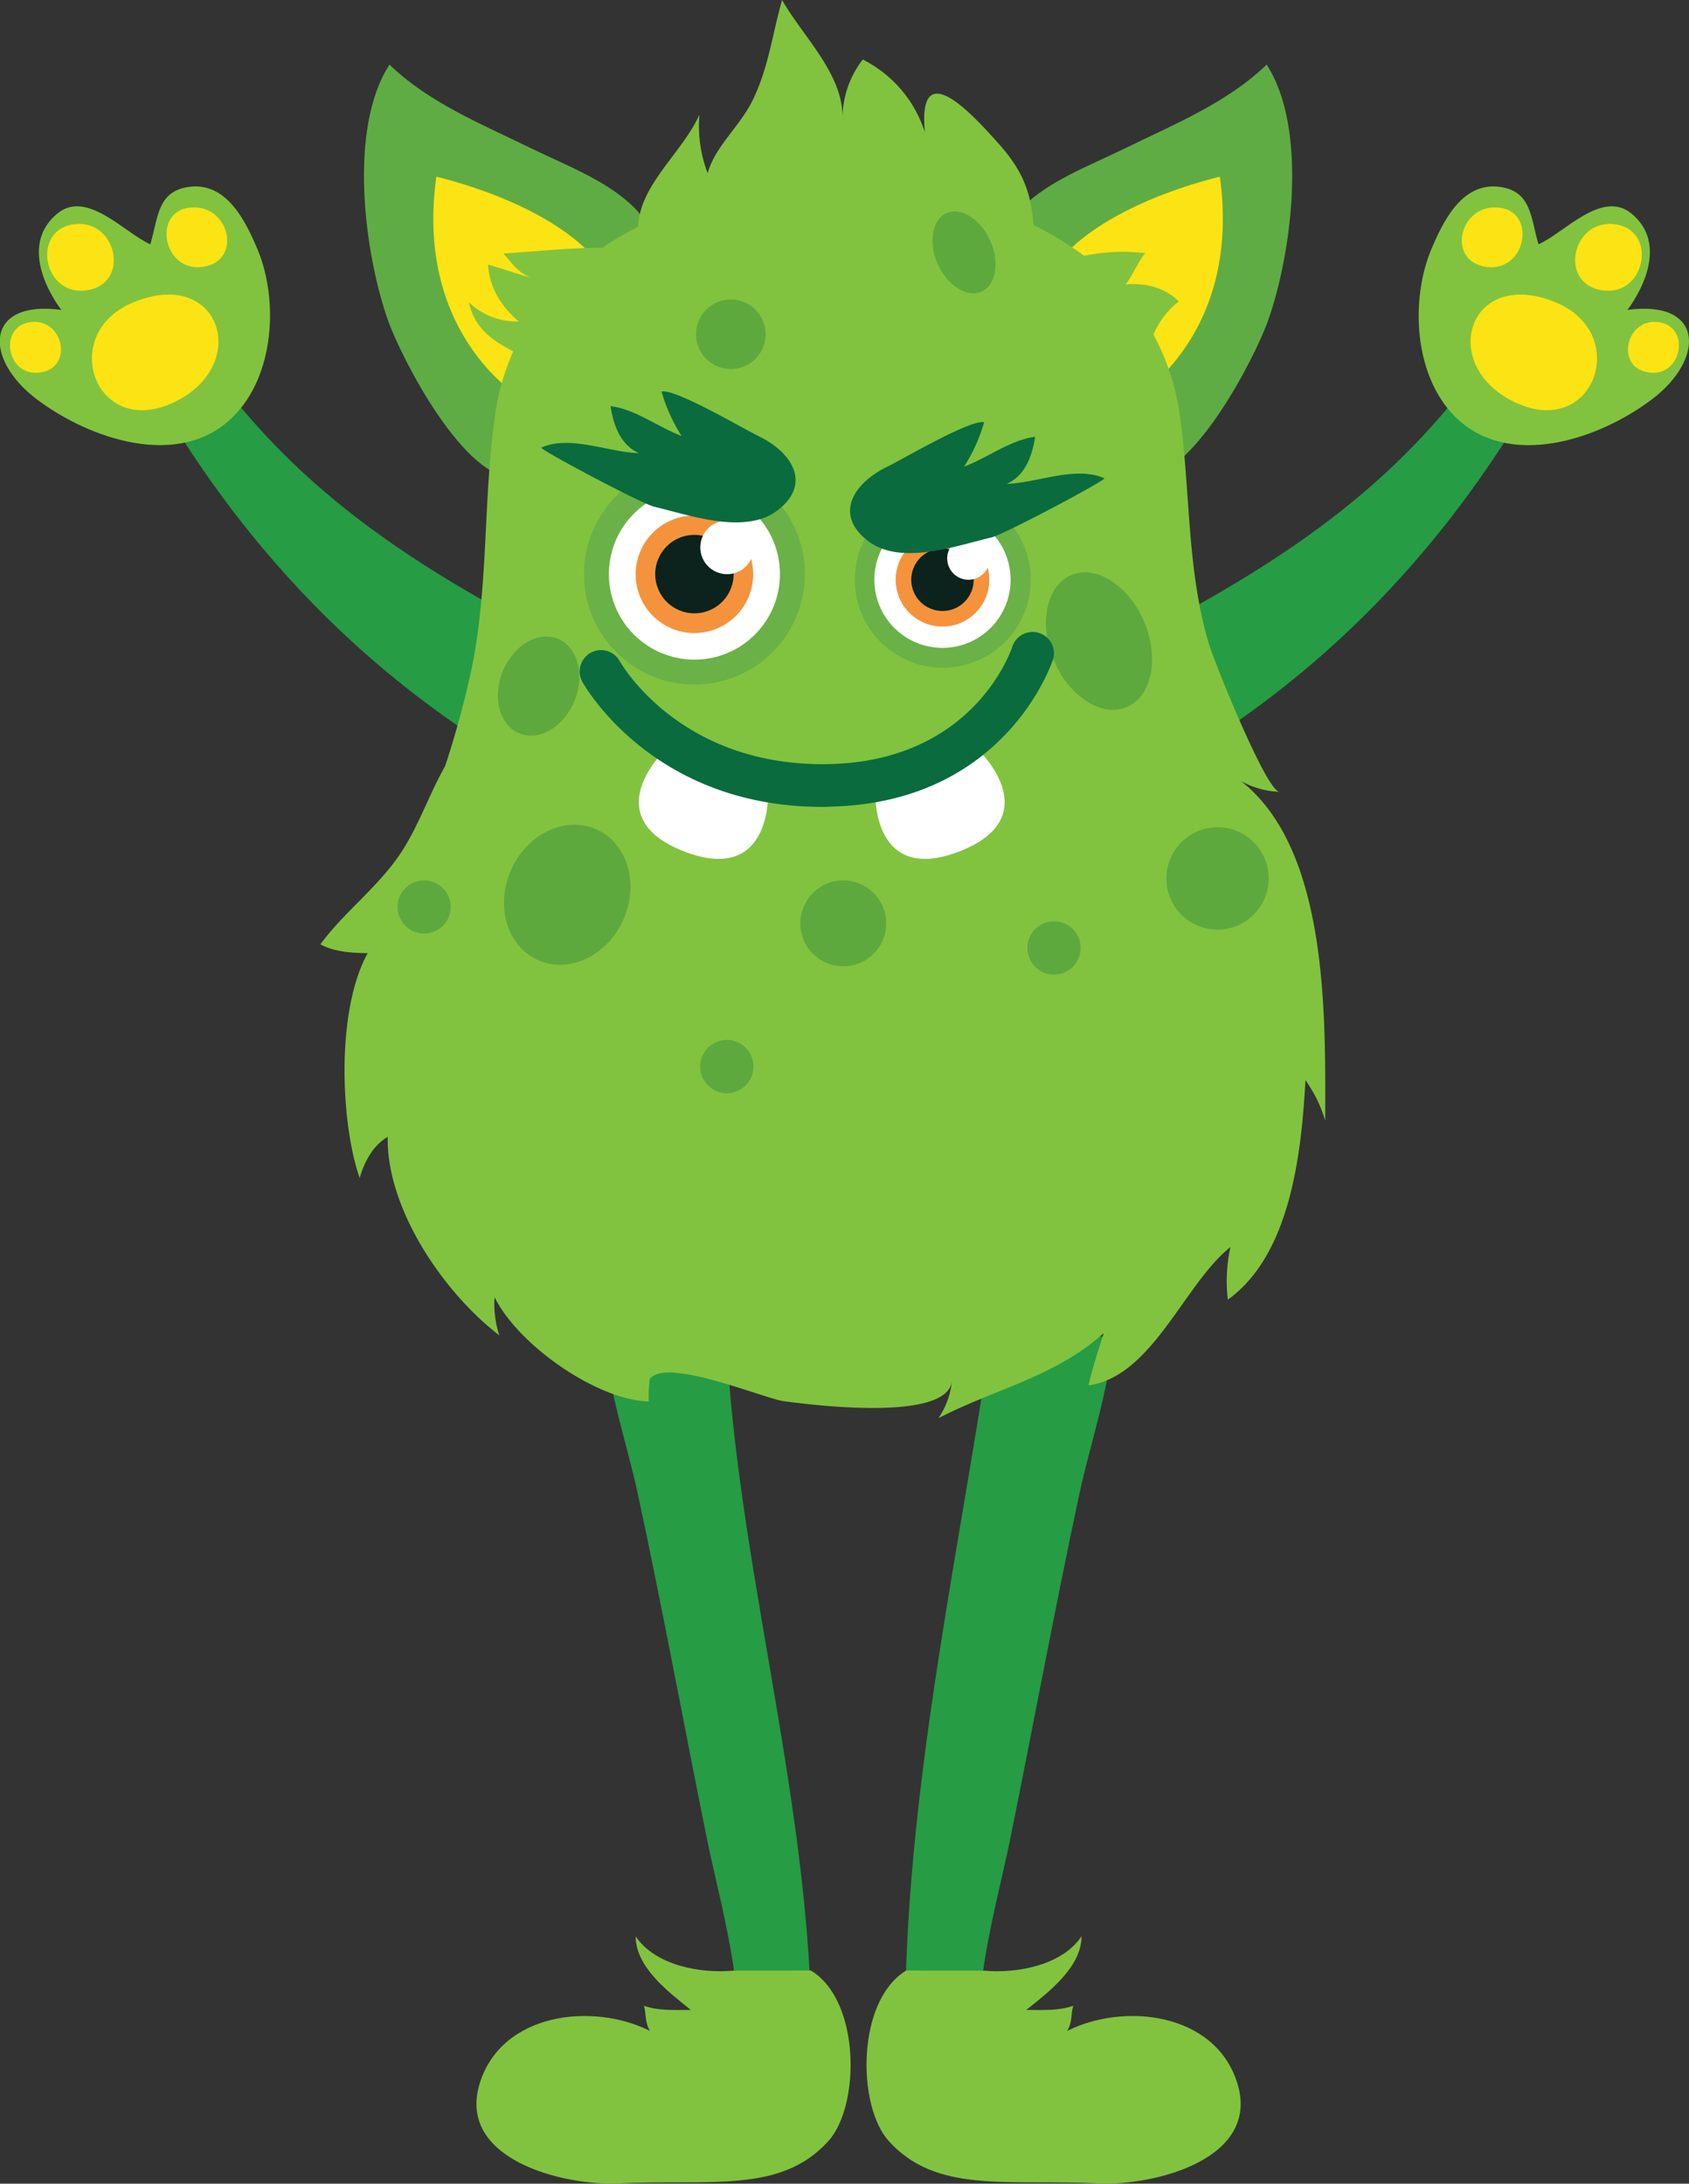 <svg xmlns="http://www.w3.org/2000/svg" viewBox="0 0 275.28 355.83">
  <rect x="0" y="0" width="275.28" height="355.83" fill="#333333" stroke="none"/>
  <g id="Layer_2" data-name="Layer 2">
    <g id="object">
      <path class="cls-1" fill="#269c44" d="M187.67 102.67c32.41-16.89 45.48-30.87 58.24-49.41 2.58 3.15 2.34 5.87 5.64 8.18-21.67 39-48.51 55.19-57.45 61.26-.81.55-4.1-13.7-6.43-20.03z"/>
      <path class="cls-2" fill="#81c33f" d="M269.24 65.07c8.72-6.58 8.51-16.26-4-14.57 0 0 7.79-9.8.67-15.69-4.81-4-11 3.19-15.16 5-1.3-4.34-1.11-8.76-6.48-9.38-6.16-.71-9.2 6-11 10.21-3.48 8.42-2.76 20.65 3.91 27.29 8.76 8.63 23.41 3.68 32.06-2.86z"/>
      <path class="cls-3" fill="#fce314" d="M253.67 49.32c-14.28-6-19.46 10.12-6.82 16.2 12.86 6.2 19.08-11.03 6.82-16.2zM243.48 33.8c-5.74.14-7.55 8.67-1.37 9.67 6.89 1.1 8.61-9.85 1.37-9.67zM263.05 36.52c-7-.74-9.13 10.1-1.54 10.83 6.87.65 8.63-10.07 1.54-10.83zM270.17 52.47c-5.33-.56-7 7.7-1.17 8.26 5.24.5 6.58-7.68 1.17-8.26z"/>
      <path class="cls-1" fill="#269c44" d="M87.61 102.67C55.2 85.78 42.13 71.8 29.37 53.26c-2.58 3.15-2.34 5.87-5.65 8.18 21.67 39 48.52 55.19 57.46 61.26.82.55 4.08-13.7 6.43-20.03z"/>
      <path class="cls-2" fill="#81c33f" d="M6 65.07c-8.72-6.58-8.51-16.26 4-14.57 0 0-7.79-9.8-.66-15.69 4.8-4 11 3.19 15.16 5 1.3-4.34 1.11-8.76 6.48-9.38 6.16-.71 9.2 6 11 10.21C45.44 49 44.71 61.25 38 67.89c-8.66 8.67-23.31 3.72-32-2.82z"/>
      <path class="cls-3" fill="#fce314" d="M21.61 49.32c14.28-6 19.45 10.12 6.82 16.2-12.87 6.2-19.09-11.03-6.82-16.2zM31.8 33.8c5.74.14 7.54 8.67 1.37 9.67-6.85 1.1-8.61-9.85-1.37-9.67zM12.22 36.52c7-.74 9.13 10.1 1.55 10.83-6.88.65-8.63-10.07-1.55-10.83zM5.1 52.47c5.33-.56 7 7.7 1.18 8.26-5.28.5-6.58-7.68-1.18-8.26z"/>
      <path class="cls-1" fill="#269c44" d="M98.51 217.8c.58 8.64 3.62 17.18 5.45 25.67 4.05 18.78 7.5 37.62 11.32 56.45 2.38 11.76 8.46 31.19 2.59 42.68 5.26-2.87 8.28-1.16 14.16-1.38 2.22-40.93-11.83-83.5-13.66-123.42z"/>
      <path class="cls-2" fill="#81c33f" d="M119.46 321.12c-5.34.49-12.71-.87-15.86-5.6 0 5.07 5.44 9.14 9 12-2.62 0-5.38.16-7.66-.69.42 1.26.11 2.66 1 4.11-9.32-4.69-24.18-3-27.75 8.54-3.81 12.35 13.54 16.73 22.65 16.3 15-.71 26.4 1.71 34.18-6.9 5.18-5.73 5.27-22.85-2.85-27.78z"/>
      <path class="cls-1" fill="#269c44" d="M181.37 217.8c-.59 8.64-3.62 17.18-5.46 25.67-4 18.78-7.5 37.62-11.31 56.45-2.39 11.76-8.46 31.19-2.59 42.68-5.26-2.87-8.29-1.16-14.17-1.38-2.22-40.93 8-84.75 13.66-123.42z"/>
      <path class="cls-2" fill="#81c33f" d="M160.41 321.12c5.34.49 12.71-.87 15.86-5.6 0 5.07-5.44 9.14-9 12 2.61 0 5.38.16 7.66-.69-.42 1.26-.11 2.66-1 4.11 9.32-4.69 24.17-3 27.74 8.54 3.81 12.35-13.54 16.73-22.64 16.3-15-.71-26.4 1.71-34.18-6.9-5.18-5.73-5.28-22.85 2.84-27.78z"/>
      <path class="cls-4" fill="#5fac44" d="M103.34 33.8C98.91 29.43 92.4 27 86.8 24.28 78.32 20.13 70 16.8 63.48 10.53c-6.81 10.47-4.07 30.95-.19 41.83 2.16 6 12.5 26.23 20.86 25.44l28.67-34.67c-4.55-.13-6.43-6.31-9.48-9.33z"/>
      <path class="cls-3" fill="#fce314" d="M85.82 65.47S67.43 55.41 71.11 28.8c0 0 29.43 6.5 30 23.06z"/>
      <path class="cls-4" fill="#5fac44" d="M166.59 33.8c4.42-4.37 10.94-6.78 16.54-9.52 8.48-4.15 16.78-7.48 23.31-13.75 6.82 10.49 4.08 30.95.19 41.83-2.15 6-12.5 26.23-20.86 25.44l-28.66-34.67c4.55-.13 6.43-6.31 9.48-9.33z"/>
      <path class="cls-3" fill="#fce314" d="M184.1 65.47s18.4-10.06 14.72-36.67c0 0-29.43 6.5-30 23.06z"/>
      <path class="cls-2" fill="#81c33f" d="M202.22 127.25a14 14 0 0 0 6.33 1.78c-2.15-.05-10.63-21.16-11.51-24.1-3.63-12.06-3-24.75-4.72-37.1a38.74 38.74 0 0 0-4.32-13.3 13.15 13.15 0 0 1 4.12-5.4c-2.09-2.23-5.56-3.09-8.66-2.78.89-1.1 2.26-4 3.16-5.1a31.49 31.49 0 0 0-9.94.43c-1.09-.82-2.21-1.59-3.37-2.31a52.92 52.92 0 0 0-4.86-2.68c-.42-5-1.46-8.58-5.78-13.39-4.1-4.56-13.15-14.58-11.93-1.74A20.11 20.11 0 0 0 140.62 9.7a15.66 15.66 0 0 0-3.3 9.23c-.08-7.09-6.48-13-9.85-18.93-1.59 5.52-2.19 11-4.8 16.33-2 4.17-6.17 7.57-7.33 11.9a21.55 21.55 0 0 1-1.34-9.56c-2.79 6.24-9.75 11.41-10 18.29-1.48.75-2.92 1.55-4.3 2.41-.5.31-1 .63-1.46 1-5.36 0-11 .61-16.19.94 1.42 1.6 2.34 3.07 4.39 3.9-2.32-.6-4.62-1.48-6.9-2.09.23 3.82 2.18 6.81 5 9.26a11.18 11.18 0 0 1-8.13-3.13c1 4.41 4 6.33 7.24 8a39.11 39.11 0 0 0-3 10.63c-1.92 13.67-1 27.47-3.78 41.07a155.25 155.25 0 0 1-4.33 15.91c-2.54 4.43-4.25 9.64-7.22 14.14-3.76 5.64-9.3 9.66-13.1 14.88 2.16 1.19 5 1.41 7.7 1.44-5.22 9.47-4.38 27.83-1.3 36.63.78-2.71 2.21-5.32 4.57-6.7-.22 11.7 9.07 25.35 18.19 32.35a16.36 16.36 0 0 1-.77-6.22c3.81 7.73 16.58 16.74 25.12 17a22.2 22.2 0 0 1 .17-3.63c2.45-3.72 18.72 3.17 21.87 3.58 3.94.52 26.67 3.51 27.38-3.31a12.88 12.88 0 0 1-2.21 6.08c9.07-4.71 19.13-6.79 26.95-13.87-.91 2.87-1.87 5.77-2.47 8.51 10.39-1.41 15.59-16.54 23.12-22.54a25.62 25.62 0 0 0-.42 8.58c10.33-7.43 12-24.19 12.65-35.75a22 22 0 0 1 3.22 6.58c.01-16.47.7-44.11-13.77-55.36z"/>
      <path class="cls-5" fill="#6ab147" d="M131.18 93.55a18 18 0 1 1-18-18 18 18 0 0 1 18 18z"/>
      <circle class="cls-6" fill="#fff" cx="113.18" cy="93.55" r="13.94" transform="rotate(-45 113.179 93.55)"/>
      <path class="cls-7" fill="#f5933c" d="M122.76 93.55a9.58 9.58 0 1 1-9.58-9.55 9.58 9.58 0 0 1 9.58 9.55z"/>
      <path class="cls-8" fill="#0b231c" d="M119.57 93.55a6.39 6.39 0 1 1-6.39-6.39 6.39 6.39 0 0 1 6.39 6.39z"/>
      <path class="cls-6" fill="#fff" d="M122.86 89.2a4.36 4.36 0 1 1-4.35-4.36 4.35 4.35 0 0 1 4.35 4.36z"/>
      <path class="cls-5" fill="#6ab147" d="M168 94.47a14.34 14.34 0 1 1-14.34-14.34A14.34 14.34 0 0 1 168 94.47z"/>
      <path class="cls-6" fill="#fff" d="M164.71 94.47a11.1 11.1 0 1 1-11.1-11.1 11.1 11.1 0 0 1 11.1 11.1z"/>
      <path class="cls-7" fill="#f5933c" d="M161.24 94.47a7.63 7.63 0 1 1-7.63-7.63 7.62 7.62 0 0 1 7.63 7.63z"/>
      <path class="cls-8" fill="#0b231c" d="M158.7 94.47a5.09 5.09 0 1 1-5.09-5.09 5.09 5.09 0 0 1 5.09 5.09z"/>
      <path class="cls-6" fill="#fff" d="M161.32 91a3.47 3.47 0 1 1-3.47-3.47 3.47 3.47 0 0 1 3.47 3.47z"/>
      <path class="cls-9" fill="#0a6b3e" d="M124.47 84.4c-5.4 2-12.86-.66-17.81-1.82-2.17-.51-18.89-9.44-18.43-9.64 4.69-2.1 11 .78 15.9.9-3-1.35-4.13-4.5-4.62-7.66 4 .49 7.7 3.39 11.58 4.86a27.41 27.41 0 0 1-3.27-7.24c2.24-.48 12.88 5.82 15.89 7.3 5.43 2.67 8.58 7.74 3.09 12a8.45 8.45 0 0 1-2.33 1.3zM143.75 89.4c5.4 2 12.86-.65 17.81-1.82 2.17-.51 18.89-9.44 18.43-9.64-4.69-2.1-11 .78-15.9.9 3-1.35 4.13-4.5 4.62-7.66-4 .49-7.7 3.39-11.58 4.86a27.41 27.41 0 0 0 3.27-7.24c-2.24-.48-12.88 5.82-15.89 7.3-5.43 2.67-8.59 7.74-3.1 12a8.65 8.65 0 0 0 2.34 1.3z"/>
      <path class="cls-6" fill="#fff" d="M107.86 122.8s-10.38 10.38 3.46 15.87c14.18 5.61 13.85-8.95 13.85-8.95zM160 122.8s10.39 10.38-3.46 15.87c-14.17 5.61-13.85-8.95-13.85-8.95z"/>
      <path class="cls-9" fill="#0a6b3e" d="M134 131.48c-27.44 0-38.61-19.52-39.08-20.37a3.48 3.48 0 0 1 6.08-3.39c.4.71 10.1 17.33 34.2 16.79 23.87-.56 29.75-19 29.81-19.19a3.48 3.48 0 0 1 6.66 2c-.08.24-7.47 23.46-36.31 24.12-.49.04-.95.04-1.36.04z"/>
      <path class="cls-10" fill="#0a6b3e" opacity="0.3" d="M93.64 114.2c-1.75 4.26-5.78 6.64-9 5.31s-4.45-5.85-2.71-10.11 5.79-6.64 9-5.31 4.45 5.85 2.71 10.11zM206.78 143.13a8.34 8.34 0 1 1-8.34-8.33 8.33 8.33 0 0 1 8.34 8.33zM124.78 54.46a5.67 5.67 0 1 1-5.67-5.66 5.67 5.67 0 0 1 5.67 5.66zM176.13 154.47a4.34 4.34 0 1 1-4.33-4.34 4.33 4.33 0 0 1 4.33 4.34zM122.8 173.8a4.34 4.34 0 1 1-4.34-4.34 4.33 4.33 0 0 1 4.34 4.34zM73.46 147.8a4.33 4.33 0 1 1-4.33-4.34 4.33 4.33 0 0 1 4.33 4.34zM186.51 101.38c2.48 6 1.18 12.15-2.9 13.85s-9.41-1.74-11.88-7.68-1.18-12.15 2.9-13.85 9.37 1.74 11.88 7.68zM101.58 149.9c-2.64 5.88-8.86 8.81-13.91 6.54s-7-8.86-4.35-14.74 8.87-8.81 13.91-6.54 6.99 8.84 4.35 14.74zM161.39 39.22c1.58 3.53.94 7.25-1.42 8.3s-5.54-1-7.12-4.48-.94-7.25 1.41-8.3 5.55.95 7.13 4.48zM144.44 150.46a7 7 0 1 1-7-7 7 7 0 0 1 7 7z"/>
    </g>
  </g>
</svg>
